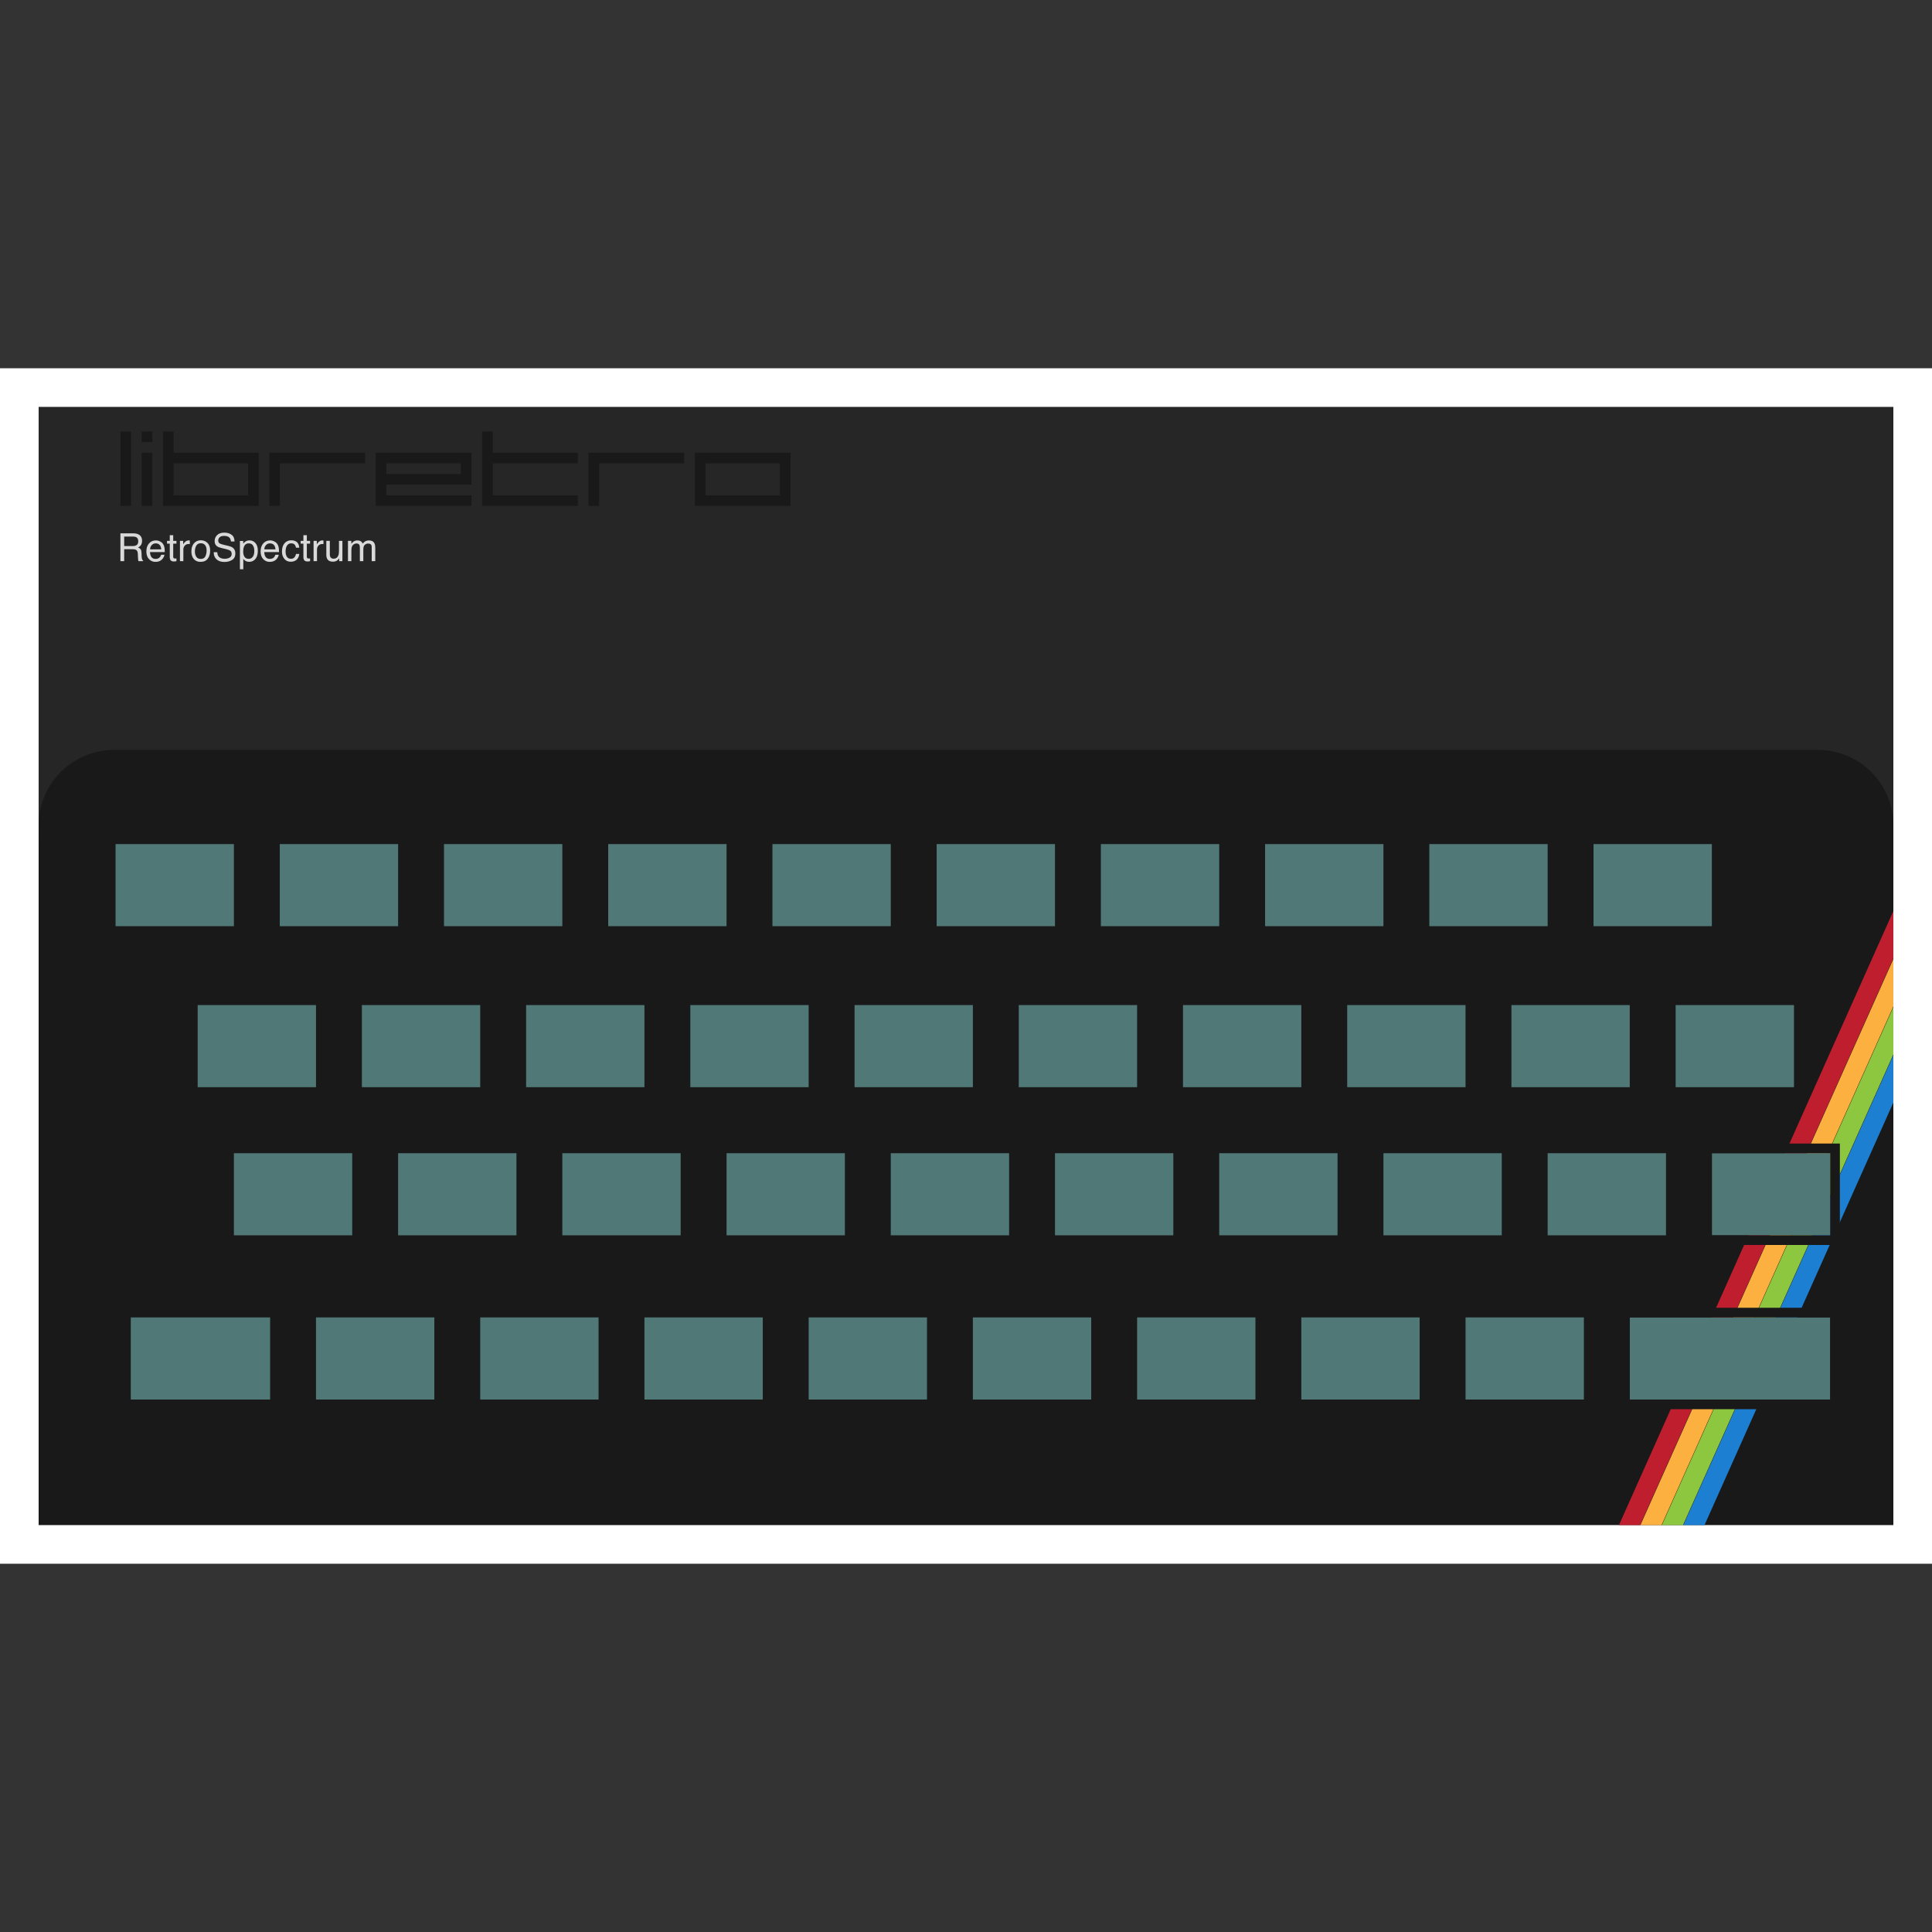 <?xml version="1.0" encoding="UTF-8" standalone="no"?>
<!-- Created with Inkscape (http://www.inkscape.org/) -->

<svg
   xmlns:dc="http://purl.org/dc/elements/1.1/"
   xmlns:cc="http://creativecommons.org/ns#"
   xmlns:rdf="http://www.w3.org/1999/02/22-rdf-syntax-ns#"
   xmlns:svg="http://www.w3.org/2000/svg"
   xmlns="http://www.w3.org/2000/svg"
   xmlns:sodipodi="http://sodipodi.sourceforge.net/DTD/sodipodi-0.dtd"
   xmlns:inkscape="http://www.inkscape.org/namespaces/inkscape"
   id="svg62928"
   version="1.1"
   inkscape:version="0.48.5 r10040"
   width="256"
   height="256"
   xml:space="preserve"
   sodipodi:docname="Sinclair - ZX Spectrum +3.svg"
   inkscape:export-filename="/Users/margetts/Desktop/BAXY RetroActive/png_marked/Sinclair - ZX Spectrum +3.png"
   inkscape:export-xdpi="90.099998"
   inkscape:export-ydpi="90.099998"><rect width="100%" height="100%" fill="#333333" stroke="none"/><defs
     id="defs62932"><clipPath
       clipPathUnits="userSpaceOnUse"
       id="clipPath62948"><path
         d="M 0,128 128,128 128,0 0,0 0,128 z"
         id="path62950"
         inkscape:connector-curvature="0" /></clipPath></defs><sodipodi:namedview
     pagecolor="#ffffff"
     bordercolor="#666666"
     borderopacity="1"
     objecttolerance="10"
     gridtolerance="10"
     guidetolerance="10"
     inkscape:pageopacity="0"
     inkscape:pageshadow="2"
     inkscape:window-width="1676"
     inkscape:window-height="1005"
     id="namedview62930"
     showgrid="false"
     inkscape:zoom="5.23125"
     inkscape:cx="56.009558"
     inkscape:cy="80"
     inkscape:window-x="4"
     inkscape:window-y="1"
     inkscape:window-maximized="1"
     inkscape:current-layer="g62936" /><g
     id="g62936"
     inkscape:groupmode="layer"
     inkscape:label="Sinclair - ZX Spectrum +3"
     transform="matrix(1.25,0,0,-1.25,0,256)"><g
       id="g63134"
       transform="matrix(1.6,0,0,1.6,-3.2e-4,-0.339)"><g
         transform="translate(125.44,103.814)"
         id="g62938"><path
           id="path62940"
           style="fill:#ffffff;fill-opacity:1;fill-rule:nonzero;stroke:none"
           d="m 0,0 -122.881,0 -2.559,0 0,-2.56 0,-27.845 0,-1.119 0,-45.121 0,-2.559 2.559,0 104.7,0 1.4,0 1.423,0 1.422,0 1.423,0 12.513,0 2.56,0 L 2.56,0 0,0 z"
           inkscape:connector-curvature="0" /></g><path
         id="path62942"
         style="fill:#262626;fill-opacity:1;fill-rule:nonzero;stroke:none"
         d="m 125.44,72.289 -122.88,0 0,28.965 122.88,0 0,-28.965 z"
         inkscape:connector-curvature="0" /><g
         id="g62944"><g
           clip-path="url(#clipPath62948)"
           id="g62946"><g
             transform="translate(125.44,27.169)"
             id="g62952"><path
               id="path62954"
               style="fill:#191919;fill-opacity:1;fill-rule:nonzero;stroke:none"
               d="m 0,0 -122.88,0 0,46.36 c 0,2.761 2.239,5 5,5 l 112.88,0 c 2.761,0 5,-2.239 5,-5 L 0,0 z"
               inkscape:connector-curvature="0" /></g><path
             id="path62956"
             style="fill:#4f7876;fill-opacity:1;fill-rule:nonzero;stroke:none"
             d="m 15.496,66.849 -7.84,0 0,5.44 7.84,0 0,-5.44 z"
             inkscape:connector-curvature="0" /><path
             id="path62958"
             style="fill:#4f7876;fill-opacity:1;fill-rule:nonzero;stroke:none"
             d="m 26.376,66.849 -7.84,0 0,5.44 7.84,0 0,-5.44 z"
             inkscape:connector-curvature="0" /><path
             id="path62960"
             style="fill:#4f7876;fill-opacity:1;fill-rule:nonzero;stroke:none"
             d="m 37.256,66.849 -7.84,0 0,5.44 7.84,0 0,-5.44 z"
             inkscape:connector-curvature="0" /><path
             id="path62962"
             style="fill:#4f7876;fill-opacity:1;fill-rule:nonzero;stroke:none"
             d="m 48.136,66.849 -7.84,0 0,5.44 7.84,0 0,-5.44 z"
             inkscape:connector-curvature="0" /><path
             id="path62964"
             style="fill:#4f7876;fill-opacity:1;fill-rule:nonzero;stroke:none"
             d="m 59.016,66.849 -7.84,0 0,5.44 7.84,0 0,-5.44 z"
             inkscape:connector-curvature="0" /><path
             id="path62966"
             style="fill:#4f7876;fill-opacity:1;fill-rule:nonzero;stroke:none"
             d="m 69.896,66.849 -7.84,0 0,5.44 7.84,0 0,-5.44 z"
             inkscape:connector-curvature="0" /><path
             id="path62968"
             style="fill:#4f7876;fill-opacity:1;fill-rule:nonzero;stroke:none"
             d="m 80.776,66.849 -7.84,0 0,5.44 7.84,0 0,-5.44 z"
             inkscape:connector-curvature="0" /><path
             id="path62970"
             style="fill:#4f7876;fill-opacity:1;fill-rule:nonzero;stroke:none"
             d="m 91.656,66.849 -7.84,0 0,5.44 7.84,0 0,-5.44 z"
             inkscape:connector-curvature="0" /><path
             id="path62972"
             style="fill:#4f7876;fill-opacity:1;fill-rule:nonzero;stroke:none"
             d="m 102.536,66.849 -7.84,0 0,5.44 7.84,0 0,-5.44 z"
             inkscape:connector-curvature="0" /><path
             id="path62974"
             style="fill:#4f7876;fill-opacity:1;fill-rule:nonzero;stroke:none"
             d="m 113.416,66.849 -7.84,0 0,5.44 7.84,0 0,-5.44 z"
             inkscape:connector-curvature="0" /><path
             id="path62976"
             style="fill:#4f7876;fill-opacity:1;fill-rule:nonzero;stroke:none"
             d="m 20.936,56.183 -7.84,0 0,5.44 7.84,0 0,-5.44 z"
             inkscape:connector-curvature="0" /><path
             id="path62978"
             style="fill:#4f7876;fill-opacity:1;fill-rule:nonzero;stroke:none"
             d="m 31.816,56.183 -7.84,0 0,5.44 7.84,0 0,-5.44 z"
             inkscape:connector-curvature="0" /><path
             id="path62980"
             style="fill:#4f7876;fill-opacity:1;fill-rule:nonzero;stroke:none"
             d="m 42.696,56.183 -7.84,0 0,5.44 7.84,0 0,-5.44 z"
             inkscape:connector-curvature="0" /><path
             id="path62982"
             style="fill:#4f7876;fill-opacity:1;fill-rule:nonzero;stroke:none"
             d="m 53.576,56.183 -7.84,0 0,5.44 7.84,0 0,-5.44 z"
             inkscape:connector-curvature="0" /><path
             id="path62984"
             style="fill:#4f7876;fill-opacity:1;fill-rule:nonzero;stroke:none"
             d="m 64.456,56.183 -7.84,0 0,5.44 7.84,0 0,-5.44 z"
             inkscape:connector-curvature="0" /><path
             id="path62986"
             style="fill:#4f7876;fill-opacity:1;fill-rule:nonzero;stroke:none"
             d="m 75.336,56.183 -7.84,0 0,5.44 7.84,0 0,-5.44 z"
             inkscape:connector-curvature="0" /><path
             id="path62988"
             style="fill:#4f7876;fill-opacity:1;fill-rule:nonzero;stroke:none"
             d="m 86.216,56.183 -7.84,0 0,5.44 7.84,0 0,-5.44 z"
             inkscape:connector-curvature="0" /><path
             id="path62990"
             style="fill:#4f7876;fill-opacity:1;fill-rule:nonzero;stroke:none"
             d="m 97.096,56.183 -7.84,0 0,5.44 7.84,0 0,-5.44 z"
             inkscape:connector-curvature="0" /><path
             id="path62992"
             style="fill:#4f7876;fill-opacity:1;fill-rule:nonzero;stroke:none"
             d="m 107.976,56.183 -7.84,0 0,5.44 7.84,0 0,-5.44 z"
             inkscape:connector-curvature="0" /><path
             id="path62994"
             style="fill:#4f7876;fill-opacity:1;fill-rule:nonzero;stroke:none"
             d="m 118.856,56.183 -7.84,0 0,5.44 7.84,0 0,-5.44 z"
             inkscape:connector-curvature="0" /><path
             id="path62996"
             style="fill:#4f7876;fill-opacity:1;fill-rule:nonzero;stroke:none"
             d="m 23.336,46.369 -7.84,0 0,5.44 7.84,0 0,-5.44 z"
             inkscape:connector-curvature="0" /><path
             id="path62998"
             style="fill:#4f7876;fill-opacity:1;fill-rule:nonzero;stroke:none"
             d="m 34.216,46.369 -7.84,0 0,5.44 7.84,0 0,-5.44 z"
             inkscape:connector-curvature="0" /><path
             id="path63000"
             style="fill:#4f7876;fill-opacity:1;fill-rule:nonzero;stroke:none"
             d="m 45.096,46.369 -7.84,0 0,5.44 7.84,0 0,-5.44 z"
             inkscape:connector-curvature="0" /><path
             id="path63002"
             style="fill:#4f7876;fill-opacity:1;fill-rule:nonzero;stroke:none"
             d="m 55.976,46.369 -7.84,0 0,5.44 7.84,0 0,-5.44 z"
             inkscape:connector-curvature="0" /><path
             id="path63004"
             style="fill:#4f7876;fill-opacity:1;fill-rule:nonzero;stroke:none"
             d="m 66.856,46.369 -7.84,0 0,5.44 7.84,0 0,-5.44 z"
             inkscape:connector-curvature="0" /><path
             id="path63006"
             style="fill:#4f7876;fill-opacity:1;fill-rule:nonzero;stroke:none"
             d="m 77.736,46.369 -7.84,0 0,5.44 7.84,0 0,-5.44 z"
             inkscape:connector-curvature="0" /><path
             id="path63008"
             style="fill:#4f7876;fill-opacity:1;fill-rule:nonzero;stroke:none"
             d="m 88.616,46.369 -7.84,0 0,5.44 7.84,0 0,-5.44 z"
             inkscape:connector-curvature="0" /><path
             id="path63010"
             style="fill:#4f7876;fill-opacity:1;fill-rule:nonzero;stroke:none"
             d="m 99.496,46.369 -7.84,0 0,5.44 7.84,0 0,-5.44 z"
             inkscape:connector-curvature="0" /><path
             id="path63012"
             style="fill:#4f7876;fill-opacity:1;fill-rule:nonzero;stroke:none"
             d="m 110.376,46.369 -7.84,0 0,5.44 7.84,0 0,-5.44 z"
             inkscape:connector-curvature="0" /><path
             id="path63014"
             style="fill:#4f7876;fill-opacity:1;fill-rule:nonzero;stroke:none"
             d="m 17.896,35.489 -9.232,0 0,5.44 9.232,0 0,-5.44 z"
             inkscape:connector-curvature="0" /><path
             id="path63016"
             style="fill:#4f7876;fill-opacity:1;fill-rule:nonzero;stroke:none"
             d="m 28.776,35.489 -7.84,0 0,5.44 7.84,0 0,-5.44 z"
             inkscape:connector-curvature="0" /><path
             id="path63018"
             style="fill:#4f7876;fill-opacity:1;fill-rule:nonzero;stroke:none"
             d="m 39.656,35.489 -7.84,0 0,5.44 7.84,0 0,-5.44 z"
             inkscape:connector-curvature="0" /><path
             id="path63020"
             style="fill:#4f7876;fill-opacity:1;fill-rule:nonzero;stroke:none"
             d="m 50.536,35.489 -7.84,0 0,5.44 7.84,0 0,-5.44 z"
             inkscape:connector-curvature="0" /><path
             id="path63022"
             style="fill:#4f7876;fill-opacity:1;fill-rule:nonzero;stroke:none"
             d="m 61.416,35.489 -7.84,0 0,5.44 7.84,0 0,-5.44 z"
             inkscape:connector-curvature="0" /><path
             id="path63024"
             style="fill:#4f7876;fill-opacity:1;fill-rule:nonzero;stroke:none"
             d="m 72.296,35.489 -7.84,0 0,5.44 7.84,0 0,-5.44 z"
             inkscape:connector-curvature="0" /><path
             id="path63026"
             style="fill:#4f7876;fill-opacity:1;fill-rule:nonzero;stroke:none"
             d="m 83.176,35.489 -7.84,0 0,5.44 7.84,0 0,-5.44 z"
             inkscape:connector-curvature="0" /><path
             id="path63028"
             style="fill:#4f7876;fill-opacity:1;fill-rule:nonzero;stroke:none"
             d="m 94.056,35.489 -7.84,0 0,5.44 7.84,0 0,-5.44 z"
             inkscape:connector-curvature="0" /><path
             id="path63030"
             style="fill:#4f7876;fill-opacity:1;fill-rule:nonzero;stroke:none"
             d="m 104.936,35.489 -7.84,0 0,5.44 7.84,0 0,-5.44 z"
             inkscape:connector-curvature="0" /><g
             transform="translate(125.44,67.853)"
             id="g63032"><path
               id="path63034"
               style="fill:#be1e2d;fill-opacity:1;fill-rule:nonzero;stroke:none"
               d="m 0,0 -18.181,-40.684 1.401,0 L 0,-3.135 0,0 z"
               inkscape:connector-curvature="0" /></g><g
             transform="translate(125.44,61.487)"
             id="g63036"><path
               id="path63038"
               style="fill:#8dc63f;fill-opacity:1;fill-rule:nonzero;stroke:none"
               d="m 0,0 -15.336,-34.318 1.401,0 L 0,-3.135 0,0 z"
               inkscape:connector-curvature="0" /></g><g
             transform="translate(125.44,64.67)"
             id="g63040"><path
               id="path63042"
               style="fill:#fbb040;fill-opacity:1;fill-rule:nonzero;stroke:none"
               d="m 0,0 -16.758,-37.501 1.401,0 L 0,-3.135 0,0 z"
               inkscape:connector-curvature="0" /></g><g
             transform="translate(125.44,56.047)"
             id="g63044"><path
               id="path63046"
               style="fill:#1d7fd2;fill-opacity:1;fill-rule:nonzero;stroke:none"
               d="m 0,0 0,2.257 -13.913,-31.134 1.401,0 L 0,-0.878 0,0 z"
               inkscape:connector-curvature="0" /></g><path
             id="path63048"
             style="fill:#4f7876;fill-opacity:1;fill-rule:nonzero;stroke:none"
             d="m 121.256,35.489 -13.28,0 0,5.44 13.28,0 0,-5.44 z"
             inkscape:connector-curvature="0" /><g
             transform="translate(121.896,41.569)"
             id="g63050"><path
               id="path63052"
               style="fill:#191919;fill-opacity:1;fill-rule:nonzero;stroke:none"
               d="m 0,0 -0.64,0 -13.28,0 -0.64,0 0,-0.64 0,-5.44 0,-0.64 0.64,0 13.28,0 0.64,0 0,0.64 0,5.44 L 0,0 z m -0.64,-6.08 -13.28,0 0,5.44 13.28,0 0,-5.44 z"
               inkscape:connector-curvature="0" /></g><path
             id="path63054"
             style="fill:#4f7876;fill-opacity:1;fill-rule:nonzero;stroke:none"
             d="m 121.256,46.369 -7.84,0 0,5.44 7.84,0 0,-5.44 z"
             inkscape:connector-curvature="0" /><g
             transform="translate(121.896,52.449)"
             id="g63056"><path
               id="path63058"
               style="fill:#191919;fill-opacity:1;fill-rule:nonzero;stroke:none"
               d="m 0,0 -0.64,0 -7.84,0 -0.64,0 0,-0.64 0,-5.44 0,-0.64 0.64,0 7.84,0 0.64,0 0,0.64 0,5.44 L 0,0 z m -0.64,-6.08 -7.84,0 0,5.44 7.84,0 0,-5.44 z"
               inkscape:connector-curvature="0" /></g><path
             id="path63060"
             style="fill:#191919;fill-opacity:1;fill-rule:nonzero;stroke:none"
             d="m 7.979,99.626 0.705,0 0,-4.933 -0.705,0 0,4.933 z"
             inkscape:connector-curvature="0" /><path
             id="path63062"
             style="fill:#191919;fill-opacity:1;fill-rule:nonzero;stroke:none"
             d="m 9.388,98.217 0.705,0 0,-3.524 -0.705,0 0,3.524 z m 0,1.409 0.705,0 0,-0.705 -0.705,0 0,0.705 z"
             inkscape:connector-curvature="0" /><path
             id="path63064"
             style="fill:#191919;fill-opacity:1;fill-rule:nonzero;stroke:none"
             d="m 16.436,97.512 -4.933,0 0,-2.114 4.933,0 0,2.114 z m -5.638,-2.819 0,4.933 0.704,0 0,-1.409 5.638,0 0,-3.524 -6.342,0 z"
             inkscape:connector-curvature="0" /><g
             transform="translate(17.845,94.693)"
             id="g63066"><path
               id="path63068"
               style="fill:#191919;fill-opacity:1;fill-rule:nonzero;stroke:none"
               d="m 0,0 0,3.524 6.343,0 0,-0.705 -5.638,0 L 0.705,0 0,0 z"
               inkscape:connector-curvature="0" /></g><path
             id="path63070"
             style="fill:#191919;fill-opacity:1;fill-rule:nonzero;stroke:none"
             d="m 30.53,97.512 -4.933,0 0,-0.705 4.933,0 0,0.705 z m 0.705,-2.114 0,-0.705 -6.343,0 0,3.524 6.343,0 0,-2.114 -5.638,0 0,-0.705 5.638,0 z"
             inkscape:connector-curvature="0" /><g
             transform="translate(38.282,95.398)"
             id="g63072"><path
               id="path63074"
               style="fill:#191919;fill-opacity:1;fill-rule:nonzero;stroke:none"
               d="m 0,0 0,-0.705 -6.343,0 0,4.933 0.705,0 0,-1.409 5.638,0 0,-0.705 -5.638,0 L -5.638,0 0,0 z"
               inkscape:connector-curvature="0" /></g><g
             transform="translate(38.987,94.693)"
             id="g63076"><path
               id="path63078"
               style="fill:#191919;fill-opacity:1;fill-rule:nonzero;stroke:none"
               d="m 0,0 0,3.524 6.343,0 0,-0.705 -5.638,0 L 0.705,0 0,0 z"
               inkscape:connector-curvature="0" /></g><path
             id="path63080"
             style="fill:#191919;fill-opacity:1;fill-rule:nonzero;stroke:none"
             d="m 51.672,97.512 -4.934,0 0,-2.114 4.934,0 0,2.114 z m -5.638,0.705 6.343,0 0,-3.524 -6.343,0 0,3.524 z"
             inkscape:connector-curvature="0" /><g
             transform="translate(8.789,92.033)"
             id="g63082"><path
               id="path63084"
               style="fill:#d9d9d9;fill-opacity:1;fill-rule:nonzero;stroke:none"
               d="m 0,0 c 0.114,0 0.204,0.023 0.27,0.07 0.067,0.047 0.1,0.132 0.1,0.254 0,0.131 -0.047,0.22 -0.139,0.268 C 0.181,0.617 0.115,0.63 0.032,0.63 l -0.593,0 0,-0.63 L 0,0 z m -0.811,0.844 0.838,0 c 0.138,0 0.252,-0.02 0.341,-0.061 C 0.538,0.704 0.623,0.559 0.623,0.348 0.623,0.237 0.6,0.147 0.555,0.077 0.509,0.006 0.445,-0.05 0.363,-0.093 0.435,-0.122 0.489,-0.16 0.526,-0.208 0.562,-0.256 0.582,-0.333 0.587,-0.44 L 0.595,-0.687 C 0.598,-0.758 0.604,-0.81 0.613,-0.844 0.628,-0.903 0.655,-0.94 0.693,-0.957 l 0,-0.041 -0.306,0 c -0.008,0.015 -0.015,0.036 -0.02,0.061 -0.005,0.025 -0.009,0.074 -0.012,0.146 L 0.34,-0.484 c -0.006,0.12 -0.05,0.201 -0.131,0.242 -0.046,0.023 -0.119,0.034 -0.218,0.034 l -0.552,0 0,-0.79 -0.25,0 0,1.842 z"
               inkscape:connector-curvature="0" /></g><g
             transform="translate(10.684,91.814)"
             id="g63086"><path
               id="path63088"
               style="fill:#d9d9d9;fill-opacity:1;fill-rule:nonzero;stroke:none"
               d="M 0,0 C -0.009,0.098 -0.03,0.176 -0.063,0.235 -0.125,0.343 -0.227,0.398 -0.371,0.398 -0.473,0.398 -0.56,0.36 -0.629,0.285 -0.699,0.21 -0.736,0.115 -0.74,0 L 0,0 z M -0.081,0.527 C 0.008,0.483 0.076,0.425 0.122,0.354 0.167,0.286 0.197,0.207 0.212,0.117 0.225,0.055 0.232,-0.044 0.232,-0.179 l -0.977,0 c 0.004,-0.137 0.036,-0.247 0.096,-0.329 0.059,-0.083 0.152,-0.124 0.277,-0.124 0.117,0 0.211,0.039 0.28,0.117 0.039,0.045 0.067,0.098 0.083,0.157 l 0.222,0 C 0.207,-0.407 0.188,-0.462 0.155,-0.522 0.122,-0.583 0.085,-0.633 0.044,-0.671 c -0.068,-0.067 -0.152,-0.112 -0.252,-0.136 -0.054,-0.013 -0.115,-0.02 -0.183,-0.02 -0.167,0 -0.307,0.061 -0.423,0.183 -0.116,0.122 -0.173,0.292 -0.173,0.511 0,0.216 0.058,0.391 0.174,0.526 0.117,0.134 0.269,0.202 0.456,0.202 0.095,0 0.187,-0.023 0.276,-0.068"
               inkscape:connector-curvature="0" /></g><g
             transform="translate(11.248,92.753)"
             id="g63090"><path
               id="path63092"
               style="fill:#d9d9d9;fill-opacity:1;fill-rule:nonzero;stroke:none"
               d="m 0,0 0.228,0 0,-0.375 0.215,0 0,-0.184 -0.215,0 0,-0.877 c 0,-0.047 0.016,-0.078 0.048,-0.094 0.018,-0.01 0.047,-0.014 0.088,-0.014 0.011,0 0.022,0 0.035,0.001 0.013,0 0.027,0.002 0.044,0.004 l 0,-0.179 C 0.417,-1.726 0.39,-1.731 0.362,-1.735 0.334,-1.738 0.304,-1.74 0.271,-1.74 0.166,-1.74 0.094,-1.713 0.056,-1.659 0.019,-1.605 0,-1.535 0,-1.449 l 0,0.89 -0.182,0 0,0.184 0.182,0 L 0,0 z"
               inkscape:connector-curvature="0" /></g><g
             transform="translate(11.922,92.378)"
             id="g63094"><path
               id="path63096"
               style="fill:#d9d9d9;fill-opacity:1;fill-rule:nonzero;stroke:none"
               d="m 0,0 0.214,0 0,-0.232 c 0.018,0.045 0.061,0.1 0.13,0.165 0.068,0.064 0.147,0.097 0.237,0.097 0.004,0 0.011,0 0.021,-10e-4 0.01,-0.001 0.027,-0.003 0.052,-0.005 l 0,-0.238 C 0.64,-0.212 0.628,-0.21 0.617,-0.21 0.605,-0.209 0.593,-0.208 0.579,-0.208 0.466,-0.208 0.378,-0.245 0.317,-0.318 0.256,-0.391 0.226,-0.475 0.226,-0.571 l 0,-0.773 L 0,-1.344 0,0 z"
               inkscape:connector-curvature="0" /></g><g
             transform="translate(13.605,91.351)"
             id="g63098"><path
               id="path63100"
               style="fill:#d9d9d9;fill-opacity:1;fill-rule:nonzero;stroke:none"
               d="m 0,0 c 0.055,0.113 0.083,0.239 0.083,0.378 0,0.125 -0.02,0.227 -0.06,0.305 C -0.04,0.807 -0.148,0.869 -0.302,0.869 -0.438,0.869 -0.538,0.816 -0.6,0.711 -0.662,0.606 -0.693,0.479 -0.693,0.33 c 0,-0.143 0.031,-0.262 0.093,-0.357 0.062,-0.095 0.161,-0.143 0.296,-0.143 0.148,0 0.249,0.057 0.304,0.17 M 0.14,0.893 C 0.259,0.777 0.318,0.608 0.318,0.384 c 0,-0.216 -0.052,-0.395 -0.157,-0.536 -0.104,-0.142 -0.266,-0.212 -0.486,-0.212 -0.184,0 -0.33,0.062 -0.438,0.187 -0.108,0.125 -0.162,0.293 -0.162,0.503 0,0.226 0.057,0.406 0.171,0.539 0.114,0.134 0.267,0.201 0.458,0.201 0.172,0 0.318,-0.058 0.436,-0.173"
               inkscape:connector-curvature="0" /></g><g
             transform="translate(14.394,91.629)"
             id="g63102"><path
               id="path63104"
               style="fill:#d9d9d9;fill-opacity:1;fill-rule:nonzero;stroke:none"
               d="m 0,0 c 0.006,-0.104 0.029,-0.189 0.071,-0.255 0.08,-0.122 0.221,-0.183 0.422,-0.183 0.09,0 0.172,0.014 0.246,0.04 0.144,0.052 0.216,0.145 0.216,0.279 0,0.1 -0.031,0.172 -0.092,0.214 C 0.802,0.137 0.706,0.173 0.574,0.205 L 0.332,0.261 c -0.158,0.037 -0.269,0.077 -0.335,0.122 -0.113,0.077 -0.17,0.191 -0.17,0.344 0,0.166 0.056,0.302 0.167,0.408 0.111,0.106 0.269,0.16 0.474,0.16 0.188,0 0.347,-0.047 0.479,-0.14 C 1.078,1.061 1.144,0.912 1.144,0.707 l -0.235,0 C 0.897,0.806 0.872,0.882 0.832,0.934 0.76,1.031 0.636,1.079 0.461,1.079 0.32,1.079 0.218,1.048 0.156,0.986 0.095,0.924 0.064,0.852 0.064,0.77 0.064,0.68 0.101,0.614 0.173,0.572 0.221,0.545 0.329,0.512 0.498,0.472 L 0.748,0.413 C 0.869,0.384 0.962,0.345 1.028,0.296 1.141,0.21 1.198,0.085 1.198,-0.079 1.198,-0.283 1.126,-0.429 0.981,-0.517 0.836,-0.605 0.668,-0.649 0.476,-0.649 0.253,-0.649 0.078,-0.59 -0.049,-0.473 -0.175,-0.357 -0.237,-0.199 -0.235,0 L 0,0 z"
               inkscape:connector-curvature="0" /></g><g
             transform="translate(16.744,91.319)"
             id="g63106"><path
               id="path63108"
               style="fill:#d9d9d9;fill-opacity:1;fill-rule:nonzero;stroke:none"
               d="M 0,0 C 0.07,0.088 0.105,0.22 0.105,0.396 0.105,0.503 0.09,0.595 0.059,0.672 0,0.82 -0.107,0.894 -0.264,0.894 -0.42,0.894 -0.528,0.816 -0.586,0.659 -0.617,0.575 -0.632,0.469 -0.632,0.341 c 0,-0.104 0.015,-0.192 0.046,-0.265 0.059,-0.139 0.166,-0.208 0.322,-0.208 0.106,0 0.194,0.044 0.264,0.132 m -0.849,1.053 0.22,0 0,-0.178 c 0.046,0.061 0.095,0.108 0.149,0.142 0.076,0.05 0.166,0.075 0.269,0.075 0.153,0 0.282,-0.058 0.388,-0.175 0.107,-0.117 0.16,-0.283 0.16,-0.5 0,-0.293 -0.077,-0.502 -0.23,-0.627 -0.098,-0.08 -0.211,-0.119 -0.34,-0.119 -0.102,0 -0.187,0.022 -0.256,0.066 -0.04,0.025 -0.085,0.068 -0.135,0.129 l 0,-0.686 -0.225,0 0,1.873 z"
               inkscape:connector-curvature="0" /></g><g
             transform="translate(18.253,91.814)"
             id="g63110"><path
               id="path63112"
               style="fill:#d9d9d9;fill-opacity:1;fill-rule:nonzero;stroke:none"
               d="M 0,0 C -0.009,0.098 -0.03,0.176 -0.063,0.235 -0.125,0.343 -0.227,0.398 -0.371,0.398 -0.473,0.398 -0.56,0.36 -0.629,0.285 -0.699,0.21 -0.736,0.115 -0.74,0 L 0,0 z M -0.081,0.527 C 0.008,0.483 0.076,0.425 0.122,0.354 0.167,0.286 0.197,0.207 0.212,0.117 0.225,0.055 0.232,-0.044 0.232,-0.179 l -0.977,0 c 0.004,-0.137 0.036,-0.247 0.096,-0.329 0.059,-0.083 0.152,-0.124 0.277,-0.124 0.117,0 0.211,0.039 0.28,0.117 0.039,0.045 0.067,0.098 0.083,0.157 l 0.222,0 C 0.207,-0.407 0.188,-0.462 0.155,-0.522 0.122,-0.583 0.085,-0.633 0.044,-0.671 c -0.068,-0.067 -0.152,-0.112 -0.252,-0.136 -0.054,-0.013 -0.115,-0.02 -0.183,-0.02 -0.167,0 -0.307,0.061 -0.423,0.183 -0.116,0.122 -0.173,0.292 -0.173,0.511 0,0.216 0.058,0.391 0.174,0.526 0.117,0.134 0.269,0.202 0.456,0.202 0.095,0 0.187,-0.023 0.276,-0.068"
               inkscape:connector-curvature="0" /></g><g
             transform="translate(19.659,92.306)"
             id="g63114"><path
               id="path63116"
               style="fill:#d9d9d9;fill-opacity:1;fill-rule:nonzero;stroke:none"
               d="m 0,0 c 0.095,-0.073 0.152,-0.2 0.171,-0.38 l -0.22,0 c -0.013,0.083 -0.043,0.152 -0.091,0.206 -0.048,0.055 -0.124,0.082 -0.229,0.082 -0.144,0 -0.247,-0.07 -0.309,-0.21 -0.04,-0.091 -0.06,-0.203 -0.06,-0.337 0,-0.135 0.028,-0.248 0.085,-0.34 0.057,-0.091 0.146,-0.137 0.268,-0.137 0.094,0 0.168,0.028 0.223,0.085 0.055,0.057 0.093,0.135 0.113,0.235 l 0.22,0 c -0.025,-0.179 -0.088,-0.309 -0.188,-0.391 -0.1,-0.083 -0.229,-0.124 -0.385,-0.124 -0.176,0 -0.316,0.065 -0.42,0.193 -0.105,0.128 -0.157,0.289 -0.157,0.481 0,0.236 0.057,0.419 0.172,0.551 0.114,0.131 0.26,0.196 0.438,0.196 C -0.218,0.11 -0.095,0.074 0,0"
               inkscape:connector-curvature="0" /></g><g
             transform="translate(20.101,92.753)"
             id="g63118"><path
               id="path63120"
               style="fill:#d9d9d9;fill-opacity:1;fill-rule:nonzero;stroke:none"
               d="m 0,0 0.228,0 0,-0.375 0.215,0 0,-0.184 -0.215,0 0,-0.877 c 0,-0.047 0.016,-0.078 0.048,-0.094 0.018,-0.01 0.047,-0.014 0.088,-0.014 0.011,0 0.022,0 0.035,0.001 0.013,0 0.027,0.002 0.044,0.004 l 0,-0.179 C 0.417,-1.726 0.39,-1.731 0.362,-1.735 0.334,-1.738 0.304,-1.74 0.271,-1.74 0.166,-1.74 0.094,-1.713 0.056,-1.659 0.019,-1.605 0,-1.535 0,-1.449 l 0,0.89 -0.182,0 0,0.184 0.182,0 L 0,0 z"
               inkscape:connector-curvature="0" /></g><g
             transform="translate(20.776,92.378)"
             id="g63122"><path
               id="path63124"
               style="fill:#d9d9d9;fill-opacity:1;fill-rule:nonzero;stroke:none"
               d="m 0,0 0.214,0 0,-0.232 c 0.018,0.045 0.061,0.1 0.13,0.165 0.068,0.064 0.147,0.097 0.237,0.097 0.004,0 0.011,0 0.021,-10e-4 0.01,-0.001 0.027,-0.003 0.052,-0.005 l 0,-0.238 C 0.64,-0.212 0.628,-0.21 0.617,-0.21 0.605,-0.209 0.593,-0.208 0.579,-0.208 0.466,-0.208 0.378,-0.245 0.317,-0.318 0.256,-0.391 0.226,-0.475 0.226,-0.571 l 0,-0.773 L 0,-1.344 0,0 z"
               inkscape:connector-curvature="0" /></g><g
             transform="translate(21.851,92.378)"
             id="g63126"><path
               id="path63128"
               style="fill:#d9d9d9;fill-opacity:1;fill-rule:nonzero;stroke:none"
               d="m 0,0 0,-0.892 c 0,-0.069 0.011,-0.125 0.032,-0.168 0.039,-0.08 0.112,-0.121 0.219,-0.121 0.153,0 0.257,0.071 0.312,0.211 0.03,0.076 0.045,0.179 0.045,0.31 l 0,0.66 0.226,0 0,-1.344 -0.213,0 0.003,0.199 C 0.595,-1.196 0.559,-1.24 0.516,-1.275 0.432,-1.345 0.329,-1.38 0.208,-1.38 c -0.187,0 -0.315,0.064 -0.383,0.192 -0.037,0.069 -0.056,0.16 -0.056,0.275 L -0.231,0 0,0 z"
               inkscape:connector-curvature="0" /></g><g
             transform="translate(23.054,92.378)"
             id="g63130"><path
               id="path63132"
               style="fill:#d9d9d9;fill-opacity:1;fill-rule:nonzero;stroke:none"
               d="m 0,0 0.223,0 0,-0.191 c 0.054,0.066 0.102,0.114 0.146,0.144 0.074,0.051 0.158,0.077 0.253,0.077 0.107,0 0.193,-0.026 0.258,-0.079 0.037,-0.03 0.071,-0.074 0.101,-0.133 0.05,0.072 0.109,0.125 0.177,0.16 0.067,0.035 0.143,0.052 0.228,0.052 0.181,0 0.304,-0.065 0.369,-0.196 0.035,-0.07 0.053,-0.164 0.053,-0.283 l 0,-0.895 -0.235,0 0,0.934 c 0,0.089 -0.022,0.151 -0.067,0.184 -0.045,0.034 -0.1,0.05 -0.164,0.05 -0.089,0 -0.165,-0.029 -0.229,-0.089 C 1.049,-0.324 1.017,-0.423 1.017,-0.562 l 0,-0.782 -0.229,0 0,0.877 c 0,0.092 -0.011,0.158 -0.033,0.2 C 0.721,-0.205 0.657,-0.173 0.563,-0.173 0.478,-0.173 0.4,-0.206 0.33,-0.272 0.26,-0.338 0.226,-0.458 0.226,-0.631 l 0,-0.713 L 0,-1.344 0,0 z"
               inkscape:connector-curvature="0" /></g></g></g></g></g></svg>